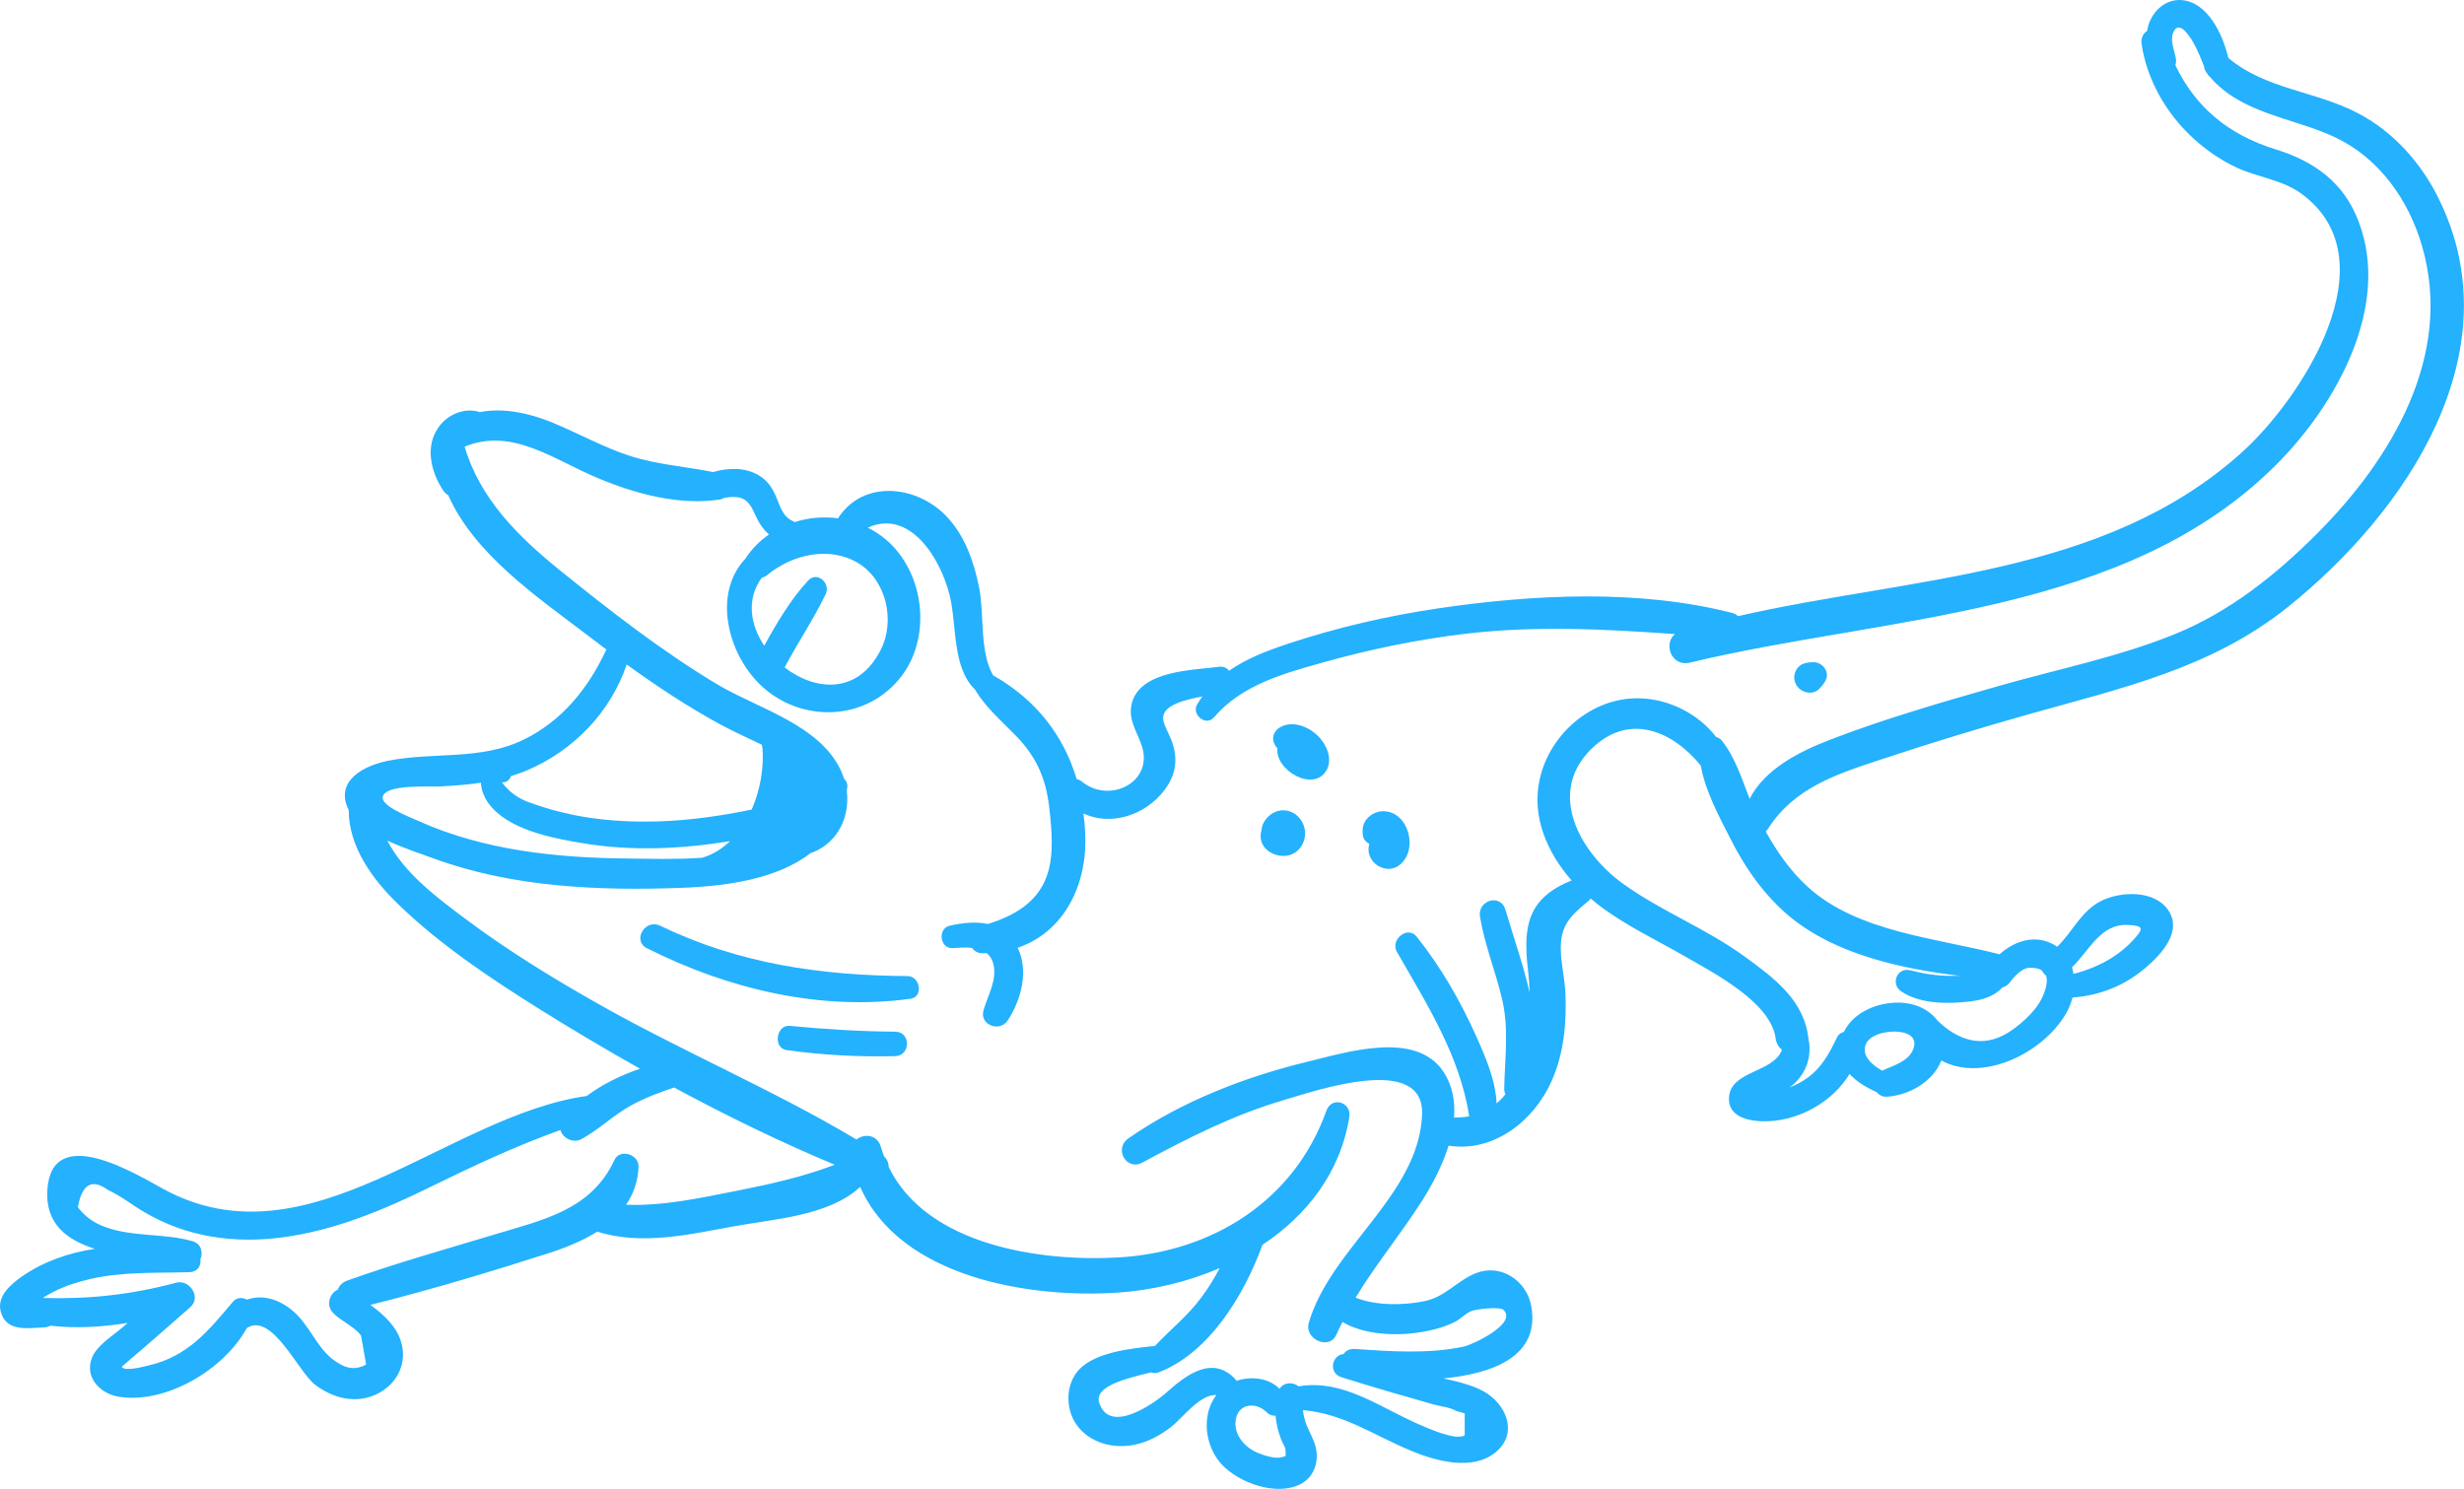 <?xml version="1.0" encoding="utf-8"?>
<!-- Generator: Adobe Illustrator 23.1.0, SVG Export Plug-In . SVG Version: 6.00 Build 0)  -->
<svg version="1.1" id="Layer_1" xmlns="http://www.w3.org/2000/svg" xmlns:xlink="http://www.w3.org/1999/xlink" x="0px" y="0px"
	 viewBox="0 0 2034.3 1229.7" style="enable-background:new 0 0 2034.3 1229.7;" xml:space="preserve">
<style type="text/css">
	.st0{fill:#24B1FE;}
</style>
<g>
	<path class="st0" d="M2012.5,162.2c-14.3-28.4-36.8-53.4-65.1-68.4c-35-18.6-76.9-19.9-107.7-46c-4.6-19.9-17.2-45.9-38.3-47.7
		c-11.4-0.9-21,6.1-25.9,16.2c-1.4,2.9-2.3,6.1-2.8,9.2c-3.1,2-5.3,5.8-4.6,10.6c4.2,29.8,20.8,58.3,43.1,78.5
		c10.3,9.4,22,17.4,34.6,23.4c17.3,8.3,37.8,10.2,53.5,21.4c76.3,54.6,0.6,170.3-49,214.7c-114,102.2-272.8,102-415.4,134.7
		c-1.2-1.2-2.6-2.1-4.5-2.6c-77.6-19.9-164.7-15.4-243.3-3.8c-41.7,6.2-82.9,15.7-122.9,28.9c-17.8,5.9-34.9,12.4-49.5,22.6
		c-1.6-2.3-4.4-3.8-8.2-3.3c-21.6,2.8-64.5,3-71.9,29.6c-3.8,13.6,4.1,23.6,8.1,35.7c9.9,30-26.5,48.1-49.4,29.6
		c-1.4-1.2-2.9-1.9-4.4-2.2c-10.7-35.7-33.1-65.2-69-85.7c-11.4-19.8-7.1-50.2-11.5-72.3c-4.2-21.3-11.9-43.4-27.4-59.4
		c-24.4-25.1-67.8-30-88.6,1.3c-0.2,0.3-0.3,0.6-0.4,0.8c-12.1-1.6-24.4-0.6-35.9,3.1c-0.4-0.3-0.8-0.5-1.3-0.7
		c-9.2-4-10.9-13.4-14.7-21.7c-3.1-6.9-7.2-12.5-14-16.4c-11.1-6.5-25-6.1-37.3-2.5c-22.9-4.6-46.1-6.1-68.6-13.3
		c-22.6-7.3-43.1-19-65-27.9c-18.4-7.5-39.8-12.1-59.1-8.3c-12-4-25.9,1.5-33.6,11.9c-12,16.1-6.8,37.4,3.4,52.8
		c1.2,1.8,2.6,3,4.1,3.8c21.5,48.7,73.2,83.9,114.2,115.1c5.5,4.2,11,8.3,16.5,12.5c-0.3,0.5-0.7,1-0.9,1.6
		c-14.6,30.9-35.9,57.2-67.1,72.6c-35.7,17.6-74.6,10.1-112.3,17.6c-18.5,3.7-43.2,15.3-33.5,38.6c0.3,0.7,0.7,1.3,1,2
		c-0.1,30,19.3,57,40.8,77.8c35,33.9,77.2,62,118.4,87.7c26.4,16.5,53.6,32.6,81.3,48.2c-15.7,5.3-31.2,12.9-44,22.5
		c-115.7,16.3-229.7,142.2-349.5,76.8c-22.8-12.4-92.1-55.1-95.8,0.6c-1.9,28.1,16.1,41.5,39.2,48.8c-21.5,3.3-42.2,10.3-60.4,23
		c-8.9,6.3-20.4,15.9-17.4,28.4c4.3,17.8,22.9,13.9,35.8,13.5c2.1-0.1,3.8-0.6,5.3-1.4c21.1,2.4,42.6,1.1,63.8-2.3
		c-1.4,1.2-2.9,2.5-4.3,3.7c-7.8,6.8-21,14.7-25.1,24.9c-6.5,16.1,6.5,29.7,21.8,32.3c38.4,6.4,86.9-21.8,106-56.7
		c20.9-13.3,42.3,36.1,56.3,46.8c15.4,11.7,34.9,16.4,52.7,6.9c14.5-7.8,22.6-23,19.1-39.3c-3-14.3-14.1-24.8-26.1-33.5
		c49.6-12.4,99.2-27.3,147.8-42.9c13.4-4.3,27.4-10,39.5-17.6c36.7,11.7,76.6,2.2,113.5-4.5c32.9-6,77.8-8.5,103.6-32.4
		c32.8,74.6,139.6,92.4,213.6,87.2c27.8-2,56.6-8.7,83.2-20.2c-4.4,8.4-9.4,16.6-15.2,24.3c-11.1,15.1-25.7,26.6-38.3,40
		c-20.7,2.1-49.1,5.4-62.5,19.4c-11.4,12-11.5,32.4-2.3,45.5c10.8,15.4,31.1,20.5,48.9,16.5c10.9-2.4,20.7-7.9,29.5-14.7
		c8.7-6.7,23.9-27.3,37.1-26.1c-12.4,16.3-9.6,41.4,3.9,56.6c14.1,15.8,45.8,27.3,65.8,16.8c10.9-5.7,15.1-18.2,12.5-29.8
		c-1.5-6.6-5.1-12.5-7.6-18.7c-1.7-4.2-2.6-8.3-3.1-12.5c33.4,2.8,58.6,20.8,88.9,33.4c20.3,8.5,51.1,17.3,70.3,1.3
		c18.9-15.7,8.7-39.8-10-50.2c-9.8-5.4-21.7-8.1-33.2-10.7c41-3.9,80-18.3,72.5-59.8c-3.8-20.9-25-35.1-45.4-27.2
		c-15.5,6-25.5,19.7-42.6,23.2c-17,3.5-39.9,4-57-2.9c16.9-27.8,37.4-52.5,55.2-80.5c8-12.6,16.4-28.5,21.6-45
		c36.8,5.8,70.4-20,85.2-53.7c10-22.7,12.3-47.8,11.2-72.4c-0.6-13.4-4.6-28-3.7-41.3c1.1-16.6,10.4-24.4,22.7-34.6
		c0.8-0.6,1.3-1.3,1.8-2.1c2,1.7,4,3.3,6,4.9c22.4,17.3,48.2,29.2,72.6,43.3c23.2,13.4,70.3,37.6,74.2,67.4c0.5,4.1,2.6,7.2,5.2,9.4
		c-7.3,19.1-42,17-43.7,38.9c-1.4,18.2,19.9,20.7,33.3,20c26.2-1.4,52.6-16.5,66.2-39c5.9,6.5,14.2,11.4,22.5,15.1
		c1.9,2.4,4.8,3.9,8.3,3.7c18.7-1.3,37.9-12.3,45-29.9c33.5,18.2,83.2-5.4,102.7-38.4c2.5-4.2,4.3-8.8,5.6-13.6
		c22.4-1.7,42.5-9.5,60.1-24.4c13.2-11.2,31.2-30.3,18.6-48.2c-11.6-16.3-39.1-15.2-55.2-7.1c-16.5,8.3-23.6,25.7-36.2,37.8
		c-0.9-0.6-1.8-1.3-2.8-1.8c-15.5-8.7-32.6-3-44.7,8c-52.3-13.5-117.2-18.3-158.2-55.5c-14.4-13-25.5-29-34.9-45.9
		c0.7-0.7,1.3-1.4,1.9-2.3c21.5-33.5,55.6-44.7,91.8-56.7c41.3-13.7,82.9-26.4,124.8-38.2c75.5-21.2,149.5-37.7,212-87.7
		C1986.6,423.3,2077,289.8,2012.5,162.2z M708.9,465.2c23,14.3,30.2,47.3,18.5,70.9c-18.9,38-54.7,34.4-79.6,15
		c0.1-0.1,0.1-0.2,0.2-0.3c10.7-20.3,23.8-39.6,33.7-60.2c4.3-8.9-6.9-19.3-14.5-11.2c-14.4,15.5-25.9,35-36.2,53.8
		c-11.6-17.2-15-38.5-2.1-56.1c1.6-0.4,3.2-1.1,4.6-2.3C654,457.8,685.1,450.5,708.9,465.2z M435.1,636.1c38.4-16.3,69-48,82.3-87.4
		c24.8,17.9,50.4,34.9,77.3,49.5c11.2,6.1,22.9,11.2,34.4,16.8c0,0.9,0.1,1.8,0.4,2.6c1.3,16.3-1.8,34.7-8.9,50.9
		c-24.8,5.1-49.9,8.8-75.4,9.7c-20.9,0.7-42-0.2-62.6-3.6c-9.2-1.5-18.4-3.6-27.4-6.1c-6.1-1.7-12-3.7-17.9-5.8
		c-9.3-3.2-16.9-8.7-22.9-16.7c4,0.3,6.4-2.1,7.4-5.1C426.2,639.5,430.7,638,435.1,636.1z M316,657.9c2.5-10.5,38-8.1,47.1-8.5
		c11.6-0.6,22.9-1.4,34-3.1c0.1,5.7,2.4,11.7,6.2,17c16.1,22.1,53.3,28.9,78,33c40.1,6.7,81.1,4.8,121.4-1.7
		c-6.5,6.2-14.1,11.1-23,13.7c-21.9,1.5-43.8,0.8-61.6,0.6c-58.4-0.5-118.6-6.7-172.4-30.9C338.3,674.7,314.2,665.6,316,657.9z
		 M516.9,994.8c6-8.8,9.8-19.1,10.3-31.4c0.4-10.2-15.5-15.3-20-5.4c-19,41-58.5,49.2-98.3,61.2c-40.9,12.3-82.2,23.9-122.4,38.3
		c-4.1,1.5-6.5,4.2-7.6,7.4c-6.5,2.8-10,12.4-4.2,18.9c5.9,6.6,19.2,12.4,23.4,19.2c1.4,7.9,2.8,15.9,4.2,23.8
		c-7.7,4.2-15.3,3.8-22.9-1.2c-15.2-8.5-21.8-26.9-33.3-39c-11.7-12.4-27.7-18.6-42.2-13.4c-3.7-2-8.5-2-11.6,1.7
		c-20.1,23.9-37.2,45.2-69.6,52.6c-3.7,0.9-19.4,5.2-22.2,1.3c-0.2-0.3,16.7-14.5,17.7-15.4c13-11.3,26-22.6,38.9-34
		c9.4-8.2-0.6-23.2-11.8-20.2c-37,10-72.5,13.7-110,12.6c2.8-1.8,5.6-3.4,8.5-4.9c9.9-5.1,20.5-8.4,31.3-10.9
		c26.5-6,54.3-4.7,81.3-5.5c6.9-0.2,9.8-5.6,9-10.6c2.4-5.5,0.9-12.9-6.5-15c-23.2-6.7-49.2-3.3-71.7-11.6
		c-9.3-3.1-16.9-8.6-22.9-16.4c3.3-19.1,11.6-23.9,24.8-14.3c10.5,4.8,19.7,12.2,29.7,18.1c35.2,20.9,74.6,26.4,114.9,21
		c43-5.8,83-22.6,121.7-41.6c35.8-17.6,70.5-33.8,107.3-47c1.7,6.6,10.4,11.2,17.2,7.6c14.4-7.8,26.3-19.7,40.8-27.7
		c11.5-6.4,23.5-10.8,35.8-15c43.4,23.4,87.9,45.1,132.7,63.8c-26.1,9.9-52.1,15.8-80,21.3C578.6,989.1,548,996,516.9,994.8z
		 M1058,1203.3c-5.1,1.5-14.2-1.4-19.1-3.4c-11.1-4.5-20.8-15.2-18.6-27.9c2.4-13.5,16.9-14.3,25.3-6c2.4,2.4,5,3.2,7.5,3
		c0.5,6.6,2.2,13.2,4.7,19.8c1.2,3.1,3.9,6.6,3.6,9.9C1061.3,1203.1,1062.5,1202.1,1058,1203.3z M1579.3,867
		c-4.2,9.8-16.4,12.9-25.4,17.1c-6.4-3.8-13.3-8.8-14.2-15.7c-1.7-12.9,15-16.7,24.7-16.6C1573.8,851.9,1584.2,855.7,1579.3,867z
		 M1757.2,763.8c12.5,0.7,12.8,2.7,4.6,11.8c-5.2,5.8-11.3,10.8-17.8,15c-9.7,6.2-20.8,10.7-32.1,13.6c-0.3-1.9-0.7-3.7-1.3-5.4
		C1725.3,784.7,1734.2,762.4,1757.2,763.8z M1478.4,757.5c36.9,30.2,90.6,42.5,140,48.3c-2.7,0-5-0.1-6.6,0
		c-12.1,0.2-23.2-1.7-34.9-4.6c-10.7-2.6-16.2,11.4-7.3,17.4c15.9,10.7,38.8,10.5,57.2,8.3c10.1-1.2,20.1-4.4,26.3-11.5
		c2.4-0.6,4.7-1.9,6.4-4.4c3.1-4.3,9.7-11.4,15.3-11.8c5.2-0.3,8.7,0.6,11.1,2.2c0.7,1.6,1.9,3,3.3,4.1c2.4,6.7-2.2,17-5.1,21.9
		c-5.7,9.6-16.9,19.5-26.2,25.3c-21.7,13.4-41.9,6-58.4-10.1c-6.9-9.1-18.6-14.5-31.5-14.7c-17.9-0.3-37.7,7.8-45.7,24.2
		c-2.4,0.6-4.5,2.1-5.7,4.6c-6.7,14.1-13.4,26.3-26.8,35c-3.2,2.1-7.5,4.4-12.3,6.3c2-1.6,3.9-3.2,5.7-5
		c8.2-8.7,11.7-19.4,10.6-31.2c-0.1-1.1-0.4-2.1-0.7-3c0-0.3,0-0.6,0-1c-3.5-31.9-28.3-50.2-52.8-68
		c-31.7-23.1-68.8-37.3-100.5-60.2c-35.1-25.4-63.3-74.6-25.9-111.2c31.5-30.8,67.6-14.2,90.3,13.8c3.5,20.5,15,41.9,24,59.5
		C1440.5,716.4,1456.9,739.9,1478.4,757.5z M1913.1,440.5c-34.3,34.4-72.4,64.8-117.7,83.2c-47.1,19.1-97.8,29.1-146.5,43.1
		c-46.4,13.3-93.4,26.8-138.4,44.2c-25.1,9.7-53.4,24-66,48.6c-6.5-16.6-11.9-34.1-22.8-47.9c-1.4-1.8-3.1-2.7-4.9-3.2
		c-14.7-19.2-39.1-31.4-63.5-31.9c-38.9-0.8-73.8,29.3-82.1,66.8c-6.9,30.9,6.1,60.5,26.3,83.6c-35.6,14.5-40.4,36.8-36,73.8
		c0.7,5.9,1.2,12.4,1.4,19.1c-5-22.5-13-44.9-20-68.7c-4-13.7-23.2-7.8-21,5.8c3.9,23.6,13.1,45.6,18.4,68.8
		c5.7,24.9,2,48.1,1.6,73.2c0,1.7,0.3,3.2,1,4.5c-2.2,2.8-4.6,5.4-7.3,7.6c-0.9-19.5-9.2-38.4-17.3-56.5
		c-13.1-29-28.9-56.3-48.7-81.2c-7.5-9.4-22,2.6-16.3,12.6c24.9,43.3,52,86,59.7,135.8c-3.9,0.7-8.1,1-12.5,1
		c1-13.4-1.3-26.6-8.9-38c-22.9-34.2-80.2-15.8-112.1-8.1c-51.6,12.5-104.3,32.9-148,63.4c-12,8.4-1.6,27,11.6,19.9
		c37.7-20.3,74.9-39.2,116.1-51.4c28.3-8.4,116.9-38.9,114.9,11.8c-2.7,66.7-75.7,110.1-93.6,172.1c-3.8,13.2,17,22.8,22.8,9.6
		c1.6-3.6,3.4-7.1,5.1-10.5c25.3,15.2,69.3,11.7,92.7,0c4.7-2.4,9-7.2,13.7-9c3.7-1.5,23.3-4.1,26.6-0.9
		c11.4,11.1-24.8,28.4-32.8,30.2c-28.9,6.3-60.7,4-90,2c-4.5-0.3-7.5,1.5-9.3,4.2c-9.7,0.6-12.8,15.6-1.9,19.1
		c25.1,7.9,50.4,15.2,75.7,22.4c5.4,1.6,14.2,2.4,19,5.4c2.4,0.7,4.8,1.4,7.2,2.1c0,6,0,12,0,18c-6.9,5-30.9-6-37.2-8.7
		c-32.3-13.8-63.2-38-100-31.6c-4.4-3.8-12.3-3.5-15.7,2c-8.7-8.9-23.2-10.7-35.4-6.6c-0.2-0.3-0.4-0.6-0.7-0.9
		c-18.9-20.8-40.7-4.2-57.1,10.4c-11.1,9.9-47.4,35-55.7,8.5c-4.4-13.9,24-20.4,43-25c1.7,0.8,3.7,0.9,6.1,0
		c41.8-16,70.8-64.2,85.7-105.3c36.6-24.3,64.4-59.6,71.7-105.6c2-12.3-14.6-17.3-18.9-5.2c-26.5,74.4-94,116.6-171.4,121.2
		c-64.7,3.8-158.5-9.9-190-74.7c0-3.1-1.1-6.2-3.7-8.5c-1-2.6-1.9-5.2-2.7-7.9c-3-10.5-13.7-11.3-20.2-6.3
		c-68.8-41-143.4-72.5-213.1-111.9c-37.1-21-73.5-43.3-107.8-68.8c-24.8-18.5-52.4-38.9-66.4-66.1c13.2,6.2,27.3,10.8,37.2,14.4
		c65.5,24.2,137.2,27.2,206.3,24.6c36.6-1.4,78.5-7.2,106.3-28.9c0.7-0.1,1.3-0.3,2-0.6c20.8-8.7,30.1-29.7,27.5-50.6
		c0.1-0.9,0.3-1.8,0.4-2.8c0.4-3.2-0.8-5.6-2.7-7.3c-0.8-2.4-1.7-4.9-2.8-7.2c-17.9-37.6-68.9-50.9-102-70.7
		c-45.7-27.4-88.1-60.5-129.5-93.9c-34.5-27.8-66.3-59.3-78.9-102.3c39.2-16.1,73.4,10.7,109.8,25.9c30.9,13,67.5,23,101.1,17.7
		c1.4-0.2,2.6-0.7,3.6-1.4c3.4-0.5,6.7-0.8,10-0.5c8.7,0.9,11.8,6.7,15.1,14c3.1,6.8,6.7,12.6,11.7,16.8
		c-7.5,5.2-14.1,11.7-19.3,19.7c-0.1,0.1-0.1,0.2-0.2,0.3c-25.8,27.3-16,73.8,9.1,100.9c31.5,34,86.8,35.5,117.6-1.1
		c27.8-33,21.8-87.9-10.6-115.5c-4.7-4-9.7-7.2-15-9.9c34.2-15.6,59.8,24.4,67.6,56.1c5.9,23.6,1.8,59.3,20.9,77.6
		c0.1,0.2,0.2,0.4,0.3,0.6c8.8,14.4,21.4,25.2,33.1,37.2c17.6,18,25.3,36,28,60.7c2,18.2,4,38.8-2.4,56.2
		c-8,21.7-27.8,32.5-48.5,38.9c-9.8-2.2-20.9-1-31.4,1.4c-10.2,2.3-8.2,19.2,2.5,18.5c5-0.3,10.7-0.8,15.9-0.2
		c1.8,2.6,4.8,4.5,8.8,4.5c1.1,0,2.2-0.1,3.3-0.2c2.6,2.1,4.6,5.1,5.6,9.3c3.1,13.1-4.7,25.7-8.2,37.9c-3.5,12.2,13.3,18.5,20,8.4
		c11.1-17,17.5-40.8,8.2-60c37.5-12.7,57.4-50.6,55.8-93.2c-0.2-6-0.7-11.9-1.5-17.7c22.5,10.7,51.1,1.6,66.9-19.3
		c9.7-12.8,11.4-26.1,5.8-41c-4.7-12.4-13.4-21.1,1.2-29.1c6.9-3.7,15.7-5.5,24.3-7.2c-1.5,2.1-3,4.2-4.3,6.5
		c-5,8.4,7.3,18.6,13.9,10.7c22.9-26.9,58.2-36.4,91.1-45.6c38-10.6,76.8-18.6,115.9-23.3c58.8-7,115.7-3.9,173.6,0.2
		c-10,8-2.8,27.2,12.1,23.6c162.7-39.2,360.5-38,485.8-165c48.2-48.9,93.1-129.2,66.6-199c-12.3-32.6-36.5-49.9-68.7-59.9
		c-39.4-12.2-66.1-35-82.7-69.4c0.6-1.8,0.8-3.9,0.3-6.3c-1.3-6.3-4.7-14.1-2.2-20.5c2.3-5.9,6.3-5.3,10.1-1.2
		c7.1,7.6,11.3,18.6,15.4,28.6c0.2,2.1,1,4.2,2.6,6.2c0.1,0.1,0.2,0.3,0.3,0.4c0.6,1.1,1.4,2,2.3,2.7
		c26.2,30.3,68.1,33.2,102.7,49.4c36.6,17.1,61,51.7,72.1,89.8C2025.9,293,1974.8,378.7,1913.1,440.5z"/>
	<path class="st0" d="M1055.4,669.6c-7.3,1.8-13.6,8.8-13.9,16.2c-0.7,2.2-0.9,4.6-0.5,7.1c1.5,10,13.3,15.4,22.4,13.5
		c9.5-2,15.2-11.5,13.9-20.8C1075.9,675.1,1066.2,667,1055.4,669.6z"/>
	<path class="st0" d="M1056.3,600.9c-6.8,4.3-6.4,12.2-1.7,16.9c-2.1,18.2,30.4,37.2,40.8,17.8c5.2-9.7-0.9-22.2-8.3-28.9
		C1079.3,599.6,1066.2,594.6,1056.3,600.9z"/>
	<path class="st0" d="M1148.3,670.9c-5.5-1.9-11.6-1.2-16.4,2.2c-6.1,4.3-7.8,10.2-6.6,17.3c0.5,2.8,2.7,5.2,5.3,6.5
		c-2.5,7.3,1.5,16,9.7,19.3c12.7,5.2,22.8-6.5,23.4-18.4C1164.4,687.1,1159,674.6,1148.3,670.9z"/>
	<path class="st0" d="M1500.6,547.3c-2.3-0.7-4.5-0.5-6.9-0.3c-4.5,0.4-8.4,2.1-10.7,6.2c-2,3.4-2.2,7.4-0.6,11.1
		c3.2,7.6,14.2,10.7,20.1,4c2.2-2.5,4.3-4.8,5.4-8.1C1509.7,554.7,1505.7,548.9,1500.6,547.3z"/>
	<path class="st0" d="M749.4,806c-71.7-0.5-139.2-10.1-204.4-41.6c-12.4-6-23.3,12.3-10.9,18.6c66.8,33.6,142.9,52,217.7,41.7
		C762.6,823.1,759.7,806.1,749.4,806z"/>
	<path class="st0" d="M739.1,851.9c-29-0.2-58.1-2-87-4.8c-11.3-1.1-14.1,18.4-2.7,20c30,4.2,59.5,5.7,89.7,5
		C752,871.7,752.1,852,739.1,851.9z"/>
</g>
</svg>
